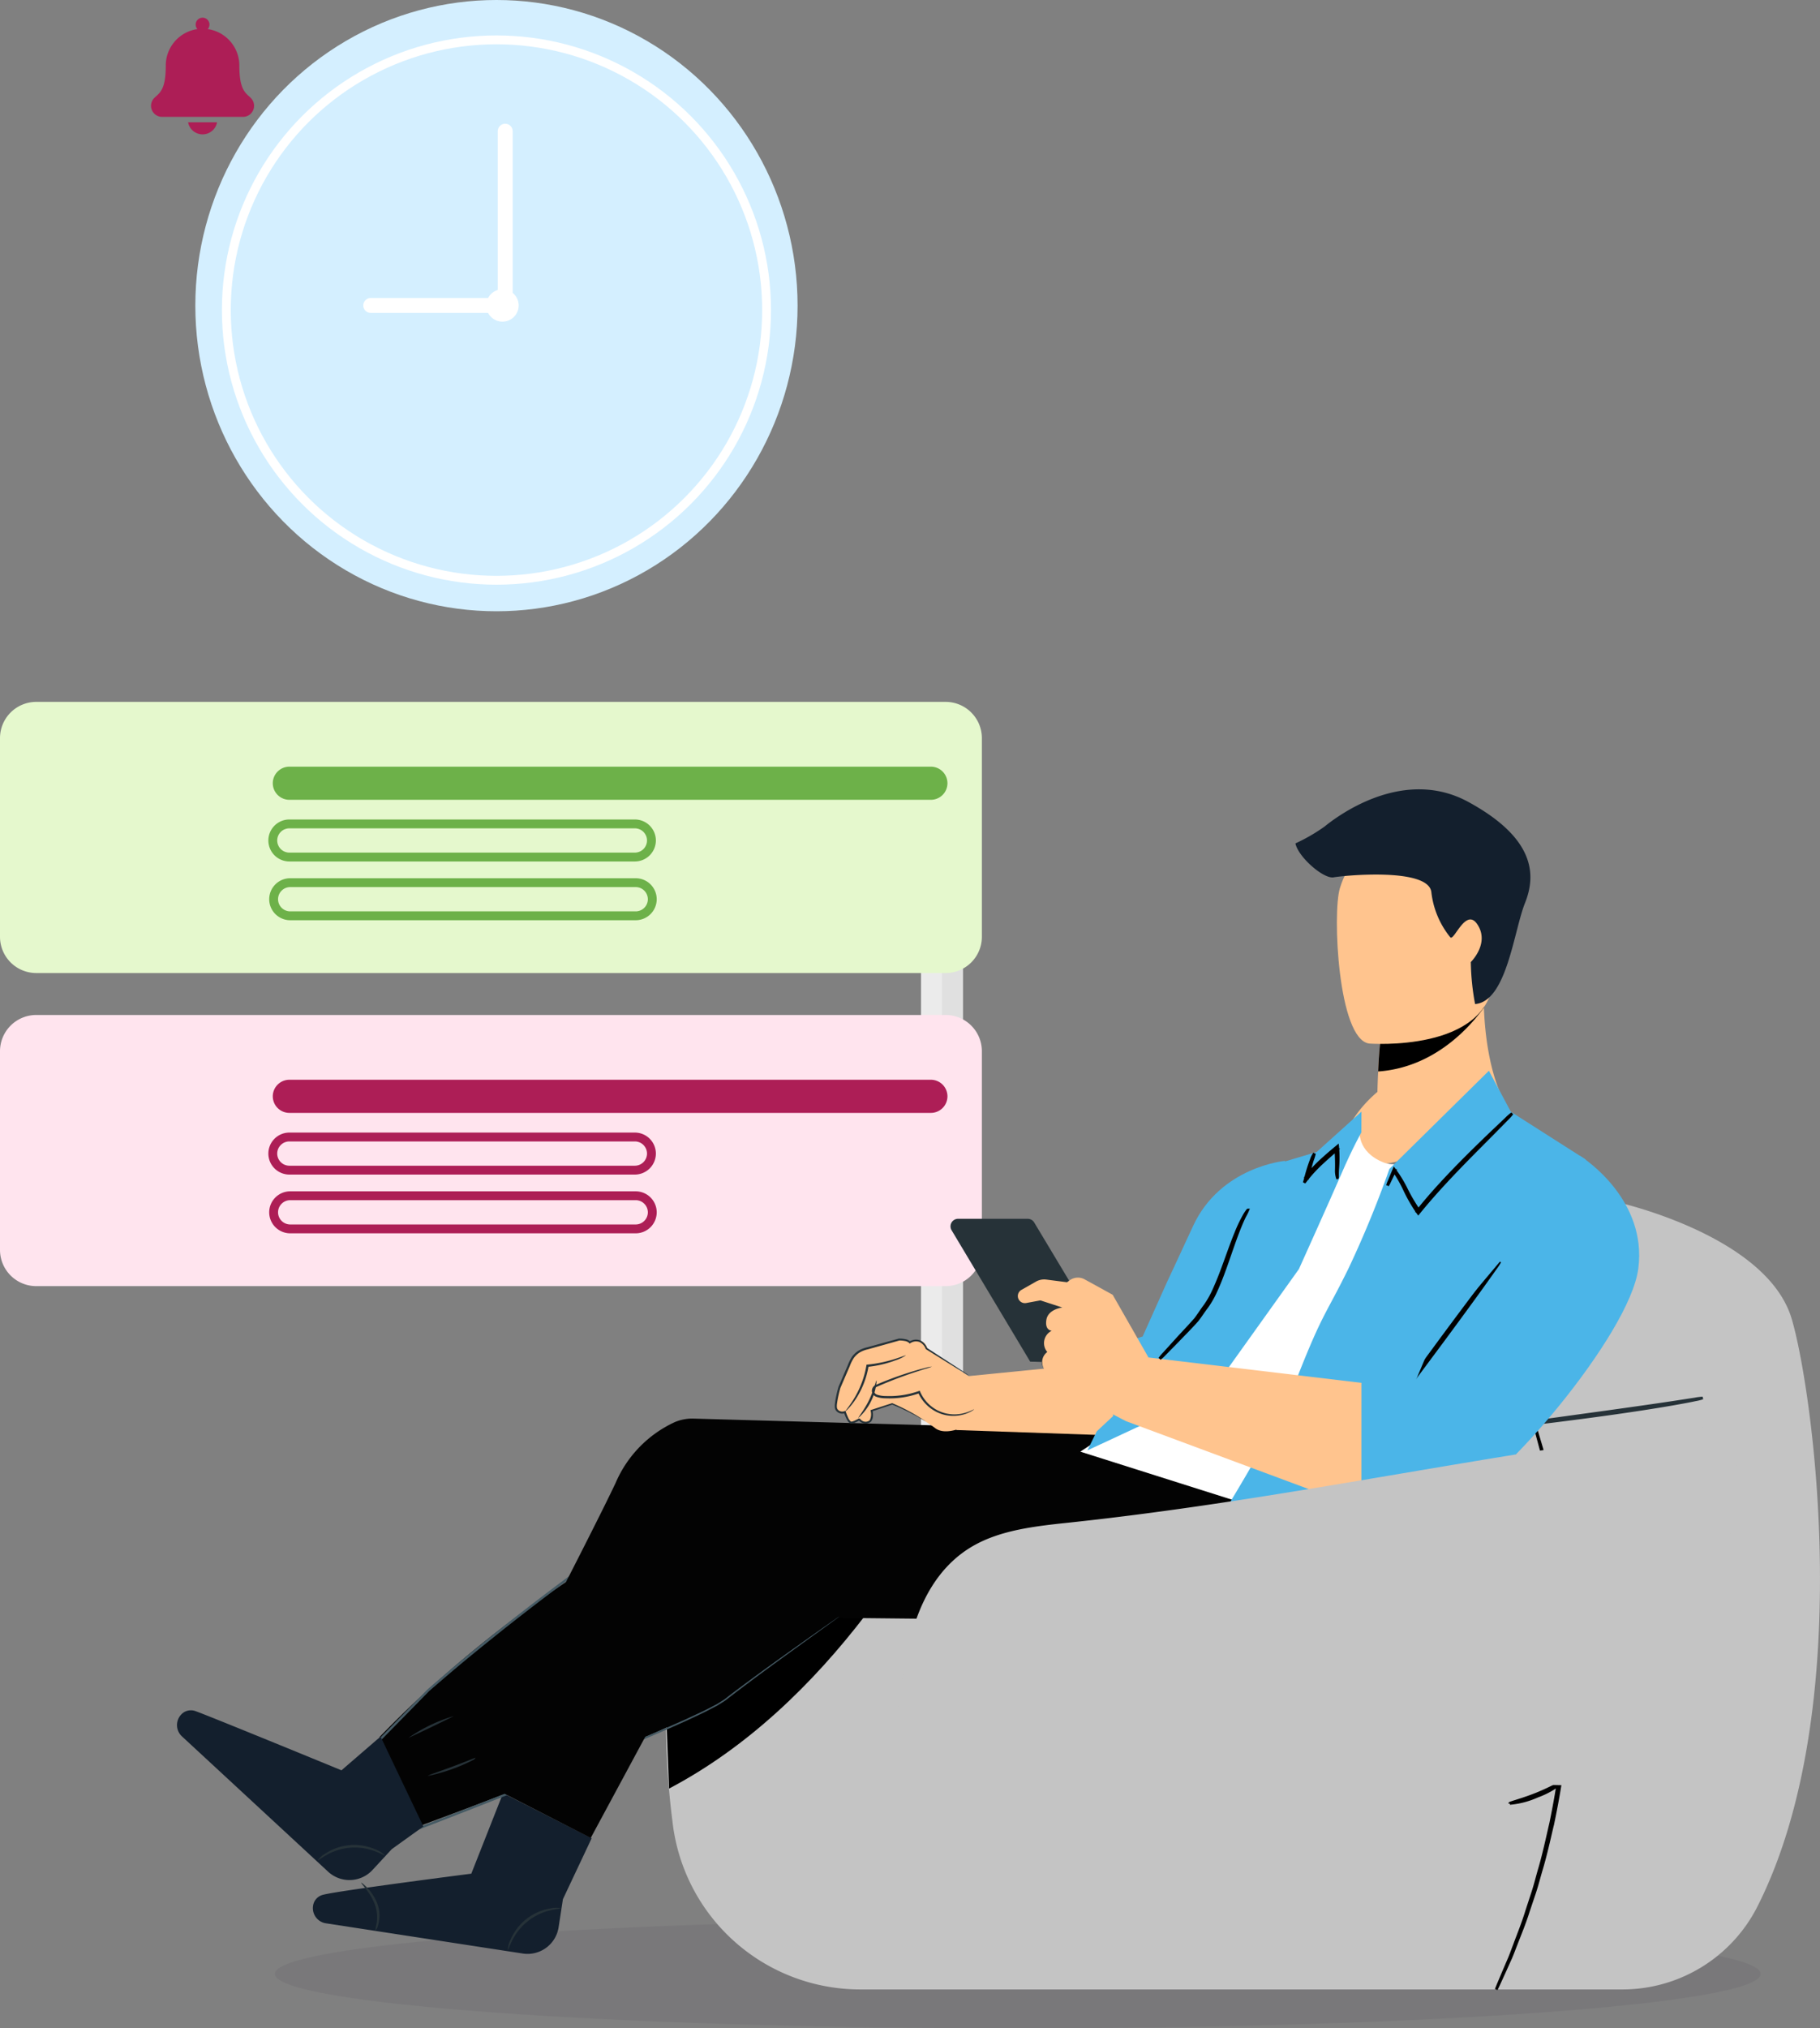 <svg xmlns="http://www.w3.org/2000/svg" xmlns:xlink="http://www.w3.org/1999/xlink" width="205.494" height="228.958" viewBox="0 0 205.494 228.958">
  <rect x="0" y="0" width="205.494" height="228.958" fill="#808080" stroke="none"/>
  <defs>
    <clipPath id="clip-path">
      <rect id="Rectangle_1812" data-name="Rectangle 1812" width="22.647" height="22.313" fill="none"/>
    </clipPath>
  </defs>
  <g id="Group_25443" data-name="Group 25443" transform="translate(-100.946 -181)">
    <g id="Group_25442" data-name="Group 25442">
      <path id="Path_2654" data-name="Path 2654" d="M169.495,239.362c0,3.392-37.555,6.143-83.882,6.143s-83.88-2.75-83.88-6.143,37.555-6.143,83.88-6.143,83.882,2.75,83.882,6.143" transform="translate(130.246 164.454)" fill="#413847" opacity="0.1"/>
      <rect id="Rectangle_1796" data-name="Rectangle 1796" width="2.371" height="113.204" transform="translate(204.938 268.749)" fill="#ebebeb"/>
      <rect id="Rectangle_1797" data-name="Rectangle 1797" width="2.371" height="112.879" transform="translate(207.309 269.074)" fill="#e0e0e0"/>
      <rect id="Rectangle_1799" data-name="Rectangle 1799" width="79.286" height="15.368" transform="translate(126.836 271.458)" fill="#ebebeb"/>
      <path id="Path_2482" data-name="Path 2482" d="M280.229,255.82a1.767,1.767,0,1,1-1.767-1.767,1.767,1.767,0,0,1,1.767,1.767" transform="translate(-110.215 22.26)" fill="#e0e0e0"/>
      <path id="Path_2570" data-name="Path 2570" d="M75.193,133.2l19.657-4.323,12.617-31.309s16.884,3.745,19.671,13.178c2.41,8.156,7.384,44.2-3.924,66.419a17.078,17.078,0,0,1-15.244,9.261H21.959A21.325,21.325,0,0,1,.764,167.475,93.7,93.7,0,0,1,.009,156.3l13.81-10.6Z" transform="translate(176.111 219.141)" fill="#c4c4c4"/>
      <g id="Group_5585" data-name="Group 5585" transform="translate(176.078 360.578)">
        <g id="Group_5584" data-name="Group 5584" clip-path="url(#clip-path)">
          <path id="Path_2571" data-name="Path 2571" d="M245.213,190.868c-6.052,7.908-13.42,15.016-22.23,19.656l-.417-10.735,16.268-11.578Z" transform="translate(-222.565 -188.211)"/>
        </g>
      </g>
      <path id="Path_2578" data-name="Path 2578" d="M166.235,132.57c0-.01-.181,0-.392.219a1.271,1.271,0,0,0-.256,1.187,3.493,3.493,0,0,0,1.034,1.479,12.6,12.6,0,0,0,1.69,1.394,22.565,22.565,0,0,0,3.469,1.915,9.545,9.545,0,0,0,1.519.615,11.608,11.608,0,0,0-1.441-.775,29.516,29.516,0,0,1-3.4-1.961,13.857,13.857,0,0,1-1.671-1.354,3.481,3.481,0,0,1-1.025-1.362,1.2,1.2,0,0,1,.159-1.074c.166-.215.328-.26.316-.282" transform="translate(53.025 201.08)" fill="#263238"/>
      <path id="Path_2579" data-name="Path 2579" d="M170.374,116.332a6.541,6.541,0,0,0,2.467.668,6.54,6.54,0,0,0-2.467-.668" transform="translate(51.145 209.47)" fill="#ff9b6c"/>
      <path id="Path_2580" data-name="Path 2580" d="M174.807,120.462a12.943,12.943,0,0,0,3.419,1.136,12.943,12.943,0,0,0-3.419-1.136" transform="translate(43.613 207.334)" fill="#263238"/>
      <path id="Path_2581" data-name="Path 2581" d="M175.33,126.111c.071-.008.105-.218.187-.452s.18-.422.129-.472-.267.1-.367.391-.015.544.051.533" transform="translate(45.973 204.894)" fill="#ff9b6c"/>
      <path id="Path_2582" data-name="Path 2582" d="M176.978,131.246c.071-.016.045-.36.146-.755s.276-.69.221-.737-.354.212-.466.677.036.837.1.815" transform="translate(43.502 202.535)" fill="#ff9b6c"/>
      <path id="Path_2589" data-name="Path 2589" d="M309.693,233.832l-3.246,6.882-.486,3.164a3.547,3.547,0,0,1-4.044,2.968l-22.2-3.407a1.733,1.733,0,0,1-1.372-2.374,1.513,1.513,0,0,1,1.058-.86c1.856-.473,16.7-2.373,16.7-2.373l3.584-9.083Z" transform="translate(-141.943 154.668)" fill="#131f2d"/>
      <path id="Path_2590" data-name="Path 2590" d="M284.476,235.792a26.778,26.778,0,0,0,3.074-4.172,26.691,26.691,0,0,0-3.074,4.172" transform="translate(-118.789 149.966)" fill="#263238"/>
      <path id="Path_2591" data-name="Path 2591" d="M294.43,231.845a13.012,13.012,0,0,0,2.611-4.482c-.067-.029-.577,1.013-1.3,2.246s-1.372,2.193-1.313,2.237" transform="translate(-133.1 152.163)" fill="#263238"/>
      <path id="Path_2592" data-name="Path 2592" d="M293.752,266.9c.047.013.165-.434.5-1.085a6.441,6.441,0,0,1,4.322-3.392c.711-.168,1.173-.177,1.172-.226a2.785,2.785,0,0,0-1.213.021,5.938,5.938,0,0,0-4.469,3.508,2.788,2.788,0,0,0-.309,1.173" transform="translate(-135.465 134.209)" fill="#263238"/>
      <path id="Path_2593" data-name="Path 2593" d="M337.677,261.722a1.888,1.888,0,0,0,.353-.83,3.844,3.844,0,0,0-.107-2.18,5.327,5.327,0,0,0-1.156-1.847c-.384-.4-.664-.6-.688-.577s.2.286.53.712a6.547,6.547,0,0,1,1.035,1.808,4.269,4.269,0,0,1,.181,2.043,5.058,5.058,0,0,0-.149.87" transform="translate(-194.348 137.237)" fill="#263238"/>
      <path id="Path_2594" data-name="Path 2594" d="M211.907,158.7s-47.108-4.721-49.4-4.532c-4.225.348-12.015,7.011-25.84,16.292a127.2,127.2,0,0,0-19.835,16.673l4.418,10.087s30.982-11.292,35.84-15.352c4.037-3.374,11.4-8.178,11.4-8.178l18.171.183,13.5,1.192a19.855,19.855,0,0,0,17.509-7.708l5.243-6.847Z" transform="translate(26.975 189.934)" fill="#030303"/>
      <path id="Path_2595" data-name="Path 2595" d="M223.345,173.076s-.076.045-.22.142l-.634.437-2.445,1.716c-2.122,1.515-5.242,3.692-9.063,6.585-.24.178-.469.387-.727.544l-.78.486c-.559.281-1.122.587-1.715.866l-1.823.847-1.916.846c-2.614,1.132-5.444,2.315-8.463,3.541-6.037,2.454-12.814,5.122-20.129,7.931l.163.073-4.006-10.147-.029.144,5.5-5.606-.008.007c1.289-1.118,2.674-2.308,4.09-3.482a288.165,288.165,0,0,1,26.4-19.37l.007,0,.008-.007a25.742,25.742,0,0,1,4-2.812,19.651,19.651,0,0,1,4.274-1.856c.365-.1.734-.178,1.1-.268l1.1-.169,1.1-.058,1.094,0,4.226-.006,14.225-.029,9.232-.035,2.446-.019.629-.01c.141,0,.213-.011.213-.011s-.072-.007-.213-.01l-.629-.01-2.446-.019-9.232-.035-14.225-.029-4.226-.006h-1.094l-1.118.057-1.121.169c-.369.09-.744.169-1.115.27a19.832,19.832,0,0,0-4.329,1.868,25.914,25.914,0,0,0-4.045,2.835l.015-.012A284.426,284.426,0,0,0,180.969,177.8c-1.418,1.176-2.8,2.367-4.095,3.487l0,0,0,0-5.494,5.608-.061.063.032.082,4.014,10.143.046.118.116-.045c7.313-2.819,14.086-5.5,20.12-7.969,3.017-1.233,5.844-2.426,8.457-3.568l1.916-.854,1.824-.856c.594-.282,1.159-.593,1.72-.877l.8-.5c.264-.164.485-.37.725-.549,3.8-2.907,6.91-5.106,9.016-6.643l2.42-1.75.622-.454c.139-.1.207-.16.207-.16" transform="translate(-27.658 190.411)" fill="#455a64"/>
      <path id="Path_2596" data-name="Path 2596" d="M334.047,225.447l-3.568,2.563-2.174,2.35a3.546,3.546,0,0,1-5.011.2L306.806,215.3a1.733,1.733,0,0,1,.193-2.734,1.511,1.511,0,0,1,1.358-.12c1.8.647,16.44,6.666,16.44,6.666l4.416-3.811Z" transform="translate(-185.297 161.72)" fill="#131f2d"/>
      <path id="Path_2598" data-name="Path 2598" d="M334.778,249.213c.032.037.379-.267,1.02-.62a6.442,6.442,0,0,1,5.48-.391c.683.258,1.071.51,1.1.469a2.789,2.789,0,0,0-1.017-.662,5.937,5.937,0,0,0-5.667.4,2.79,2.79,0,0,0-.913.8" transform="translate(-197.955 141.784)" fill="#263238"/>
      <path id="Path_2601" data-name="Path 2601" d="M27.353,146.5a5.754,5.754,0,0,0,.909-.059l2.466-.266c2.081-.24,4.953-.6,8.119-1.033s6.029-.875,8.093-1.237c1.032-.183,1.866-.335,2.439-.461a5.732,5.732,0,0,0,.885-.217,5.818,5.818,0,0,0-.9.113l-2.451.376c-2.07.312-4.934.72-8.1,1.157L30.7,145.988l-2.455.352a5.854,5.854,0,0,0-.9.164" transform="translate(242.938 195.58)" fill="#263238" stroke="#263238" stroke-width="0.3"/>
      <path id="Path_2602" data-name="Path 2602" d="M58.2,213.478a.772.772,0,0,0,.08-.148l.211-.446.786-1.726.562-1.251c.2-.462.386-.972.6-1.516.418-1.093.941-2.322,1.382-3.728l.736-2.193c.252-.764.457-1.576.7-2.408.507-1.659.9-3.469,1.346-5.366a96.323,96.323,0,0,0,1.781-12.546,96.256,96.256,0,0,0-.034-12.675c-.18-1.941-.32-3.788-.594-5.5-.127-.857-.218-1.69-.362-2.481s-.29-1.549-.426-2.274c-.244-1.454-.593-2.743-.856-3.883-.138-.569-.256-1.1-.386-1.584s-.269-.919-.385-1.316c-.231-.776-.412-1.385-.541-1.818-.061-.2-.109-.351-.148-.471a.718.718,0,0,0-.059-.157.8.8,0,0,0,.032.166c.031.122.071.28.121.478.118.436.282,1.049.492,1.83q.163.6.362,1.321c.122.485.232,1.018.364,1.587.248,1.142.584,2.43.815,3.883q.195,1.086.408,2.272c.138.79.225,1.622.346,2.477.264,1.71.4,3.553.568,5.489a98.617,98.617,0,0,1,.013,12.638,98.634,98.634,0,0,1-1.755,12.512c-.438,1.893-.821,3.7-1.318,5.358-.239.831-.438,1.643-.684,2.406l-.718,2.193c-.429,1.407-.938,2.638-1.342,3.734-.209.546-.391,1.058-.58,1.522l-.54,1.258-.739,1.746c-.077.19-.138.34-.186.457a.858.858,0,0,0-.055.16" transform="translate(211.689 192.09)" fill="#263238" stroke="#000" stroke-width="0.3"/>
      <path id="Path_2603" data-name="Path 2603" d="M61.3,230.152a17.077,17.077,0,0,0,3.038,0,17.025,17.025,0,0,0,3.026-.277,17.06,17.06,0,0,0-3.038.005,17.066,17.066,0,0,0-3.025.277" transform="translate(209.408 150.897)" fill="#263238"/>
      <path id="Path_2604" data-name="Path 2604" d="M60.132,235.231a9.546,9.546,0,0,0,3.117-.815,9.558,9.558,0,0,0,2.806-1.583c-.044-.07-1.273.674-2.908,1.33s-3.032.986-3.015,1.067" transform="translate(211.281 149.342)" fill="#263238" stroke="#000" stroke-width="0.3"/>
      <path id="Path_2605" data-name="Path 2605" d="M49.936,187.717a5.294,5.294,0,0,0,4.1.394c-.015-.08-.936.06-2.064-.053s-2.007-.417-2.036-.341" transform="translate(228.236 172.627)" fill="#263238"/>
      <path id="Path_2606" data-name="Path 2606" d="M53.408,183.534a4.106,4.106,0,0,0,3.956-1.676A11.736,11.736,0,0,1,55.517,183a11.737,11.737,0,0,1-2.109.53" transform="translate(223.225 175.646)" fill="#263238"/>
      <path id="Path_2608" data-name="Path 2608" d="M312.711,229.028a20.147,20.147,0,0,0,5.826-2.189c-.031-.066-1.311.483-2.917,1.085s-2.929,1.034-2.909,1.1" transform="translate(-163.439 152.436)" fill="#263238"/>
      <path id="Path_2609" data-name="Path 2609" d="M318.731,219.873a190.645,190.645,0,0,0,5.124-2.464,17.594,17.594,0,0,0-5.124,2.464" transform="translate(-171.67 157.302)" fill="#263238"/>
      <rect id="Rectangle_1813" data-name="Rectangle 1813" width="185.631" height="136.078" transform="translate(120.809 269.49)" fill="none"/>
      <rect id="Rectangle_1814" data-name="Rectangle 1814" width="185.631" height="136.078" transform="translate(120.809 269.49)" fill="none"/>
      <path id="Path_2642" data-name="Path 2642" d="M225.875,50.426c7.476,4.043,18.541-6.5,18.541-6.5s-1.9-3.165-2.176-10.307c-.016-.406.008-.82.029-1.242l-3.886-1.886-7.455,3.955a54.222,54.222,0,0,0-.625,6.394q-.056,1.071-.083,2.3c-4.136,3.517-4.346,7.286-4.346,7.286" transform="translate(26.25 261.111)" fill="#ffc48e"/>
      <path id="Path_2643" data-name="Path 2643" d="M232.9,34.443a53.988,53.988,0,0,0-.627,6.394c6.435-.45,10.47-5.162,11.937-7.221,0-.407.009-.82.03-1.242-.793-.385-2.287-1.111-3.887-1.885Z" transform="translate(24.283 261.11)"/>
      <path id="Path_2644" data-name="Path 2644" d="M229.171,30.842s13.529,1.05,14.053-7.387,2.622-13.981-5.993-15.008-10.5,2.087-11.355,4.861-.21,17.044,3.3,17.534" transform="translate(26.355 267.953)" fill="#ffc48e"/>
      <path id="Path_2645" data-name="Path 2645" d="M240.5,24.236a27.469,27.469,0,0,1-.481-4.742s2.175-2.111.731-4.261c-1.3-1.935-2.638,1.959-3.05,1.468a9.822,9.822,0,0,1-2.138-5.1c-.327-2.8-9.89-1.875-11.029-1.667s-4.015-2.3-4.316-3.833A19.879,19.879,0,0,0,223.505,4.2c1.1-.894,8.7-6.879,16.229-2.78s7.679,8.216,6.405,11.4-2.068,11.129-5.64,11.418" transform="translate(26.996 270.1)" fill="#131f2d"/>
      <path id="Path_2583" data-name="Path 2583" d="M66.835,86.72c.8.486,7.6,5.127,6.607,12.735S57.4,124.263,54.257,124.594l-12.073,1.985V112.355l5.788-.331L55.58,97.139Z" transform="translate(212.482 224.739)" fill="#4bb5e8"/>
      <path id="Path_2584" data-name="Path 2584" d="M74.691,124.421a1.867,1.867,0,0,0,.432.042l1.219.047,4.325.095h.06l.038-.05,3.058-4.11c1.823-2.465,3.461-4.706,4.635-6.336l1.379-1.938a5.394,5.394,0,0,0,.476-.733,5.4,5.4,0,0,0-.561.67L88.3,114c-1.214,1.6-2.876,3.823-4.7,6.289l-3.033,4.128.1-.049-4.326,0-1.22.021a1.877,1.877,0,0,0-.433.033" transform="translate(179.977 211.983)" fill="#263238" stroke="#000" stroke-width="0.3"/>
      <path id="Path_1794" data-name="Path 1794" d="M615.511,644h102.7a4.093,4.093,0,0,1,4.081,4.081v22.445a4.093,4.093,0,0,1-4.081,4.081h-102.7a4.093,4.093,0,0,1-4.081-4.081V648.081A4.093,4.093,0,0,1,615.511,644Z" transform="translate(-510.484 -383.771)" fill="#e5f8cd"/>
      <path id="Path_1795" data-name="Path 1795" d="M776.307,669.241H703.87a1.874,1.874,0,0,1-1.87-1.87h0a1.874,1.874,0,0,1,1.87-1.87h72.436a1.874,1.874,0,0,1,1.87,1.87h0A1.874,1.874,0,0,1,776.307,669.241Z" transform="translate(-570.254 -397.959)" fill="#6db149"/>
      <path id="Path_1796" data-name="Path 1796" d="M742.884,688.241H703.87a1.874,1.874,0,0,1-1.87-1.87h0a1.874,1.874,0,0,1,1.87-1.87h39.014a1.874,1.874,0,0,1,1.87,1.87h0A1.876,1.876,0,0,1,742.884,688.241Z" transform="translate(-570.254 -410.498)" fill="none" stroke="#6db149" stroke-miterlimit="10" stroke-width="1"/>
      <path id="Path_1797" data-name="Path 1797" d="M743.164,707.741H704.15a1.874,1.874,0,0,1-1.87-1.87h0a1.874,1.874,0,0,1,1.87-1.87h39.014a1.874,1.874,0,0,1,1.87,1.87h0A1.874,1.874,0,0,1,743.164,707.741Z" transform="translate(-570.439 -423.366)" fill="none" stroke="#6db149" stroke-miterlimit="10" stroke-width="1"/>
      <path id="Path_1794-2" data-name="Path 1794" d="M615.511,644h102.7a4.093,4.093,0,0,1,4.081,4.081v22.445a4.093,4.093,0,0,1-4.081,4.081h-102.7a4.093,4.093,0,0,1-4.081-4.081V648.081A4.093,4.093,0,0,1,615.511,644Z" transform="translate(-510.484 -348.429)" fill="#ffe4ee"/>
      <path id="Path_1795-2" data-name="Path 1795" d="M776.307,669.241H703.87a1.874,1.874,0,0,1-1.87-1.87h0a1.874,1.874,0,0,1,1.87-1.87h72.436a1.874,1.874,0,0,1,1.87,1.87h0A1.874,1.874,0,0,1,776.307,669.241Z" transform="translate(-570.254 -362.618)" fill="#ad1e56"/>
      <path id="Path_1796-2" data-name="Path 1796" d="M742.884,688.241H703.87a1.874,1.874,0,0,1-1.87-1.87h0a1.874,1.874,0,0,1,1.87-1.87h39.014a1.874,1.874,0,0,1,1.87,1.87h0A1.876,1.876,0,0,1,742.884,688.241Z" transform="translate(-570.254 -375.156)" fill="none" stroke="#ad1e56" stroke-miterlimit="10" stroke-width="1"/>
      <path id="Path_1797-2" data-name="Path 1797" d="M743.164,707.741H704.15a1.874,1.874,0,0,1-1.87-1.87h0a1.874,1.874,0,0,1,1.87-1.87h39.014a1.874,1.874,0,0,1,1.87,1.87h0A1.874,1.874,0,0,1,743.164,707.741Z" transform="translate(-570.439 -388.024)" fill="none" stroke="#ad1e56" stroke-miterlimit="10" stroke-width="1"/>
      <path id="Path_2576" data-name="Path 2576" d="M172.923,101.845l9.607,16.007-10.061-.3-8.872-14.83a.854.854,0,0,1,.733-1.293h7.859a.854.854,0,0,1,.733.415" transform="translate(44.793 217.148)" fill="#263238"/>
      <path id="Path_2588" data-name="Path 2588" d="M213.265,149.312l-45.648-1.283a5.048,5.048,0,0,0-2.108.392,13.324,13.324,0,0,0-6.692,6.869c-2.97,6.311-16.808,32.9-16.808,32.9l14,7.173,17.165-31.842,52.9-4.493-.611-4.229Z" transform="translate(11.637 193.103)" fill="#030303"/>
      <path id="Path_2572" data-name="Path 2572" d="M127.106,82.817c0,.569-4.471,2.412-6.492,1.6-3.075-1.228-2.7-3.642-2.7-3.642l-1.7,1.8-17.12,26.083-12.725,8.4,20.369,6.45,21.348-24.528Z" transform="translate(136.555 227.805)" fill="#fff"/>
      <path id="Path_2573" data-name="Path 2573" d="M88.052,66.9l.45.84,2.031,3.791,8.457,5.392L81.6,97.589l-7.938,18.76L54.644,122.3s9.05-13.918,11.861-21.029,3.1-6.782,5.664-11.992a117.816,117.816,0,0,0,4.648-11.3Z" transform="translate(181.004 234.968)" fill="#4bb5e8"/>
      <path id="Path_2575" data-name="Path 2575" d="M134.454,101.86s1.683-3.593,3.058-6.579c3.1-6.728,10.4-7.367,10.4-7.367L139.841,110.3l-9.891,7.012s-2.812.982-3.166,0c0,0-2.06-7.422-2-7.452s7.038-2.114,7.038-2.114l2.809-6.272" transform="translate(98.137 224.123)" fill="#4bb5e8"/>
      <path id="Path_2585" data-name="Path 2585" d="M71.832,85a2.284,2.284,0,0,0,.236-.431l.6-1.247-.129.013A15.463,15.463,0,0,1,73.7,85.347a17.967,17.967,0,0,0,1.513,2.665l.1.135.105-.13c.781-.963,1.675-1.991,2.638-3.039,2.108-2.293,4.121-4.273,5.558-5.725l1.7-1.727a5.553,5.553,0,0,0,.595-.661,5.552,5.552,0,0,0-.669.586l-1.757,1.665c-1.472,1.418-3.508,3.378-5.624,5.679-.966,1.052-1.859,2.089-2.636,3.064l.2.006a18.8,18.8,0,0,1-1.531-2.613,14.07,14.07,0,0,0-1.233-2l-.079-.106-.049.119L72,84.542a2.277,2.277,0,0,0-.164.463" transform="translate(185.771 229.825)" fill="#263238" stroke="#000" stroke-width="0.3"/>
      <path id="Path_2551" data-name="Path 2551" d="M165.529,136.492l15.907-1.577.92,8.262-17.963-.624Z" transform="translate(44.521 199.869)" fill="#ffc48e"/>
      <path id="Path_2552" data-name="Path 2552" d="M200.721,138.579a.882.882,0,0,0,.918.357,1.014,1.014,0,0,0,.212-.078c.474-.239.266-1.249.266-1.249l2.331-.769a25.94,25.94,0,0,1,4.745,2.67c1.317,1.155,3.97-.368,3.97-.368l.173-5.254L208.3,130.6s.308.195-.114-.5-1.761-.2-1.761-.2c-.273-.334-1.2-.323-1.2-.323l-3.792,1.056a2.681,2.681,0,0,0-1.743,1.522L198.47,135a7.393,7.393,0,0,0-.361,2.409.782.782,0,0,0,.98.365s.383,1.194.711,1.186a2.68,2.68,0,0,0,.92-.38" transform="translate(-2.752 202.623)" fill="#ffc48e"/>
      <path id="Path_2553" data-name="Path 2553" d="M208.882,138.7a1.416,1.416,0,0,1-.257-.139l-.729-.417a27.236,27.236,0,0,0-2.815-1.347l.056,0-2.325.785.066-.114a2.662,2.662,0,0,1,.048.591,1.1,1.1,0,0,1-.181.618.6.6,0,0,1-.294.2.849.849,0,0,1-.333.073.991.991,0,0,1-.647-.235,1.059,1.059,0,0,1-.126-.125l-.028-.035-.014-.018-.007-.009h0l.149.029h0l0,0-.071.043c-.095.056-.192.108-.292.158a2.629,2.629,0,0,1-.315.134,1.247,1.247,0,0,1-.175.047.407.407,0,0,1-.228-.008.72.72,0,0,1-.285-.279,2.667,2.667,0,0,1-.171-.31,5.785,5.785,0,0,1-.26-.652l.155.075a.92.92,0,0,1-.939-.163.746.746,0,0,1-.24-.455,2.154,2.154,0,0,1,.012-.476,13.054,13.054,0,0,1,.387-1.825l0-.007,0-.008.652-1.517.414-.961a4.807,4.807,0,0,1,.472-.942,2.607,2.607,0,0,1,.776-.713,3.393,3.393,0,0,1,.953-.36l3.576-.985.016,0h.013a3.392,3.392,0,0,1,.665.067,1.1,1.1,0,0,1,.616.3l-.141-.021a1.353,1.353,0,0,1,1.252-.127,1.579,1.579,0,0,1,.768.881l-.037-.046,3.466,2.249.936.624a2.182,2.182,0,0,1,.317.233,2.17,2.17,0,0,1-.346-.188l-.963-.583-3.51-2.18-.024-.015-.014-.031a1.4,1.4,0,0,0-.675-.764,1.152,1.152,0,0,0-1.053.12l-.079.048-.062-.069a.927.927,0,0,0-.5-.222,3.216,3.216,0,0,0-.618-.058l.028,0-3.571,1a3.158,3.158,0,0,0-.891.337,2.357,2.357,0,0,0-.7.647,4.567,4.567,0,0,0-.445.9l-.414.962-.654,1.517.005-.015a12.913,12.913,0,0,0-.384,1.783,1.978,1.978,0,0,0-.014.421.506.506,0,0,0,.166.31.684.684,0,0,0,.689.116l.117-.039.038.113a5.685,5.685,0,0,0,.246.625,1.182,1.182,0,0,0,.332.477.235.235,0,0,0,.1,0,1,1,0,0,0,.144-.039,2.51,2.51,0,0,0,.288-.12c.094-.046.187-.1.278-.148l.066-.04,0,0h0l.151.029h0l.005.007.011.014.021.028a.834.834,0,0,0,.1.1.773.773,0,0,0,.5.189.645.645,0,0,0,.26-.057.393.393,0,0,0,.2-.126,1.515,1.515,0,0,0,.1-1.04l-.014-.089.08-.026,2.336-.753.03-.01.027.012a23.326,23.326,0,0,1,2.8,1.422c.314.191.552.346.709.456a1.388,1.388,0,0,1,.232.178" transform="translate(-3.416 202.742)" fill="#263238"/>
      <path id="Path_2554" data-name="Path 2554" d="M220.069,133.268a4.686,4.686,0,0,1-1.181.566,12.545,12.545,0,0,1-3.149.735l.114-.106c-.035.2-.073.412-.123.624a9.643,9.643,0,0,1-1.481,3.347,8.059,8.059,0,0,1-.7.865c-.182.189-.291.284-.3.272-.032-.028.355-.458.85-1.238a10.758,10.758,0,0,0,1.382-3.3c.048-.207.086-.413.121-.608l.017-.1.1-.009a15.087,15.087,0,0,0,3.118-.642c.769-.244,1.222-.438,1.237-.4" transform="translate(-16.834 200.721)" fill="#263238"/>
      <path id="Path_2555" data-name="Path 2555" d="M222.105,139.12a6.238,6.238,0,0,1-2.054,4.232c-.059-.052.647-.855,1.209-2.027s.767-2.219.845-2.2" transform="translate(-22.18 197.699)" fill="#263238"/>
      <path id="Path_2556" data-name="Path 2556" d="M208.889,140.723c0,.006-.034.037-.112.09a2.772,2.772,0,0,1-.358.208,4.2,4.2,0,0,1-1.493.416,4.256,4.256,0,0,1-2.315-.447,4.439,4.439,0,0,1-2.038-2.168l.155.068a9.932,9.932,0,0,1-3.829.582,3.185,3.185,0,0,1-1.036-.168.786.786,0,0,1-.438-.363.724.724,0,0,1,.355-.974l.428-.182c1.128-.469,2.165-.842,3.044-1.126s1.6-.483,2.1-.608a4.434,4.434,0,0,1,.786-.163,5.178,5.178,0,0,1-.759.259c-.491.154-1.2.38-2.069.684s-1.893.693-3.01,1.172l-.422.184a.478.478,0,0,0-.248.27.47.47,0,0,0,.017.37.533.533,0,0,0,.31.242,2.986,2.986,0,0,0,.953.146,9.947,9.947,0,0,0,3.734-.559l.11-.039.045.107a4.277,4.277,0,0,0,1.908,2.077,4.186,4.186,0,0,0,2.2.479,4.521,4.521,0,0,0,1.469-.336c.328-.136.5-.238.5-.222" transform="translate(2.037 199.368)" fill="#263238"/>
      <path id="Path_2574" data-name="Path 2574" d="M112.161,109.037l-3.729,3.481-1.056,2.15,13.868-6.453L131.257,94.2s3.568-7.914,4.794-10.748c1.29-2.983,2.253-4.67,2.253-4.67l.015-2.355-5.06,4.558-4.219,1.257-7.046,11.137Z" transform="translate(116.348 230.052)" fill="#4bb5e8"/>
      <path id="Path_2577" data-name="Path 2577" d="M145.782,127.026l-24.046-2.862-4.044-7.078-3.165-1.74a1.578,1.578,0,0,0-1.69.107l-.3.217-2.349-.3a1.864,1.864,0,0,0-1.155.229l-1.665.947a.8.8,0,0,0,.546,1.473l1.618-.3,2.475.807s-1.6.17-1.8,1.383.606,1.237.606,1.237a1.552,1.552,0,0,0-.505,2.4s-1.4.932.168,2.7c1.063,1.2,8.721,5.107,8.721,5.107l26.581,9.88Z" transform="translate(108.885 210.068)" fill="#ffc48e"/>
      <path id="Path_2586" data-name="Path 2586" d="M113.539,85.3a2.5,2.5,0,0,0-.364.715,19.193,19.193,0,0,0-.632,2l-.164.587.375-.483a16.223,16.223,0,0,1,1.775-1.871c.558-.515,1.108-.99,1.606-1.423l-.205-.079A21.936,21.936,0,0,1,116,87.134a2.677,2.677,0,0,0,.117.934c.03,0,0-.346.035-.932a15.181,15.181,0,0,0,.021-2.423l-.025-.229-.181.151c-.507.423-1.064.894-1.629,1.415a14.1,14.1,0,0,0-1.781,1.926l.211.1c.21-.84.378-1.537.534-2.016a4.983,4.983,0,0,0,.232-.763" transform="translate(135.828 225.894)" fill="#263238" stroke="#000" stroke-width="0.3"/>
      <path id="Path_2587" data-name="Path 2587" d="M133.464,116.172a4.28,4.28,0,0,0,.573-.529l1.488-1.512c.622-.653,1.366-1.386,2.177-2.291.373-.476.7-1,1.089-1.509a10.111,10.111,0,0,0,1.005-1.751c.577-1.252,1.011-2.485,1.4-3.6s.734-2.128,1.053-2.963.6-1.5.827-1.945a5.867,5.867,0,0,0,.346-.7c-.008,0-.051.049-.127.158a5.155,5.155,0,0,0-.312.489,16.374,16.374,0,0,0-.913,1.924c-.344.83-.707,1.836-1.11,2.949s-.845,2.338-1.414,3.571a10.131,10.131,0,0,1-.973,1.707c-.39.517-.72,1.053-1.073,1.514-.759.867-1.522,1.65-2.117,2.31l-1.427,1.573a4.3,4.3,0,0,0-.5.6" transform="translate(98.42 218.209)" fill="#263238" stroke="#000" stroke-width="0.3"/>
      <path id="Path_2600" data-name="Path 2600" d="M18.552,164.212c1.011-4.126,3.077-8.348,7.165-10.672,3.1-1.763,6.941-2.2,10.63-2.589,25.73-2.723,49.777-8.417,75.506-11.139.691,10.469-2.831,26.469-8.143,35.907a9.426,9.426,0,0,1-3.358,3.858c-1.924,1.091-4.391,1.082-6.694,1.031-25.965-.569-51.943-1.519-77.76-3.966,1.453-4.027,1.642-8.3,2.653-12.43" transform="translate(185.146 201.938)" fill="#c4c4c4"/>
      <g id="Group_24913" data-name="Group 24913" transform="translate(123 181.457)">
        <ellipse id="Ellipse_1505" data-name="Ellipse 1505" cx="34" cy="34.5" rx="34" ry="34.5" transform="translate(0 -0.457)" fill="#d4efff"/>
        <g id="Ellipse_1506" data-name="Ellipse 1506" transform="translate(3 3.543)" fill="none" stroke="#fff" stroke-width="1">
          <circle cx="31" cy="31" r="31" stroke="none"/>
          <circle cx="31" cy="31" r="30.5" fill="none"/>
        </g>
        <g id="Group_17369" data-name="Group 17369" transform="translate(18.964 13.513)">
          <path id="Path_11642" data-name="Path 11642" d="M44.948,57.375a1.827,1.827,0,1,1-1.827-1.827,1.827,1.827,0,0,1,1.827,1.827" transform="translate(-27.405 -36.864)" fill="#fff"/>
          <path id="Path_11643" data-name="Path 11643" d="M45.987,21.351a.841.841,0,0,1-.841-.841V.841a.841.841,0,0,1,1.682,0v19.67a.841.841,0,0,1-.841.841" transform="translate(-29.961)" fill="#fff"/>
          <path id="Path_11644" data-name="Path 11644" d="M16.026,60.161H.841a.841.841,0,1,1,0-1.682H16.026a.841.841,0,1,1,0,1.682" transform="translate(0 -38.809)" fill="#fff"/>
        </g>
      </g>
    </g>
    <g id="bell-alarm-notification-notify-svgrepo-com_1_" data-name="bell-alarm-notification-notify-svgrepo-com (1)" transform="translate(119.014 179.95)">
      <path id="Path_4952" data-name="Path 4952" d="M161.673,458.864a1.662,1.662,0,0,0,1.635-1.364h-3.27A1.662,1.662,0,0,0,161.673,458.864Z" transform="translate(-156.868 -442.647)" fill="#ad1e56"/>
      <path id="Path_4953" data-name="Path 4953" d="M10.256,12.114c-.578-.578-1.3-.856-1.3-3.664a4.156,4.156,0,0,0-3.472-4.1H5.381a.779.779,0,1,0-1.153,0H4.121a4.156,4.156,0,0,0-3.472,4.1c0,2.808-.718,3.086-1.3,3.664a1.248,1.248,0,0,0,.882,2.128H9.374A1.248,1.248,0,0,0,10.256,12.114Z" fill="#ad1e56"/>
    </g>
  </g>
</svg>

